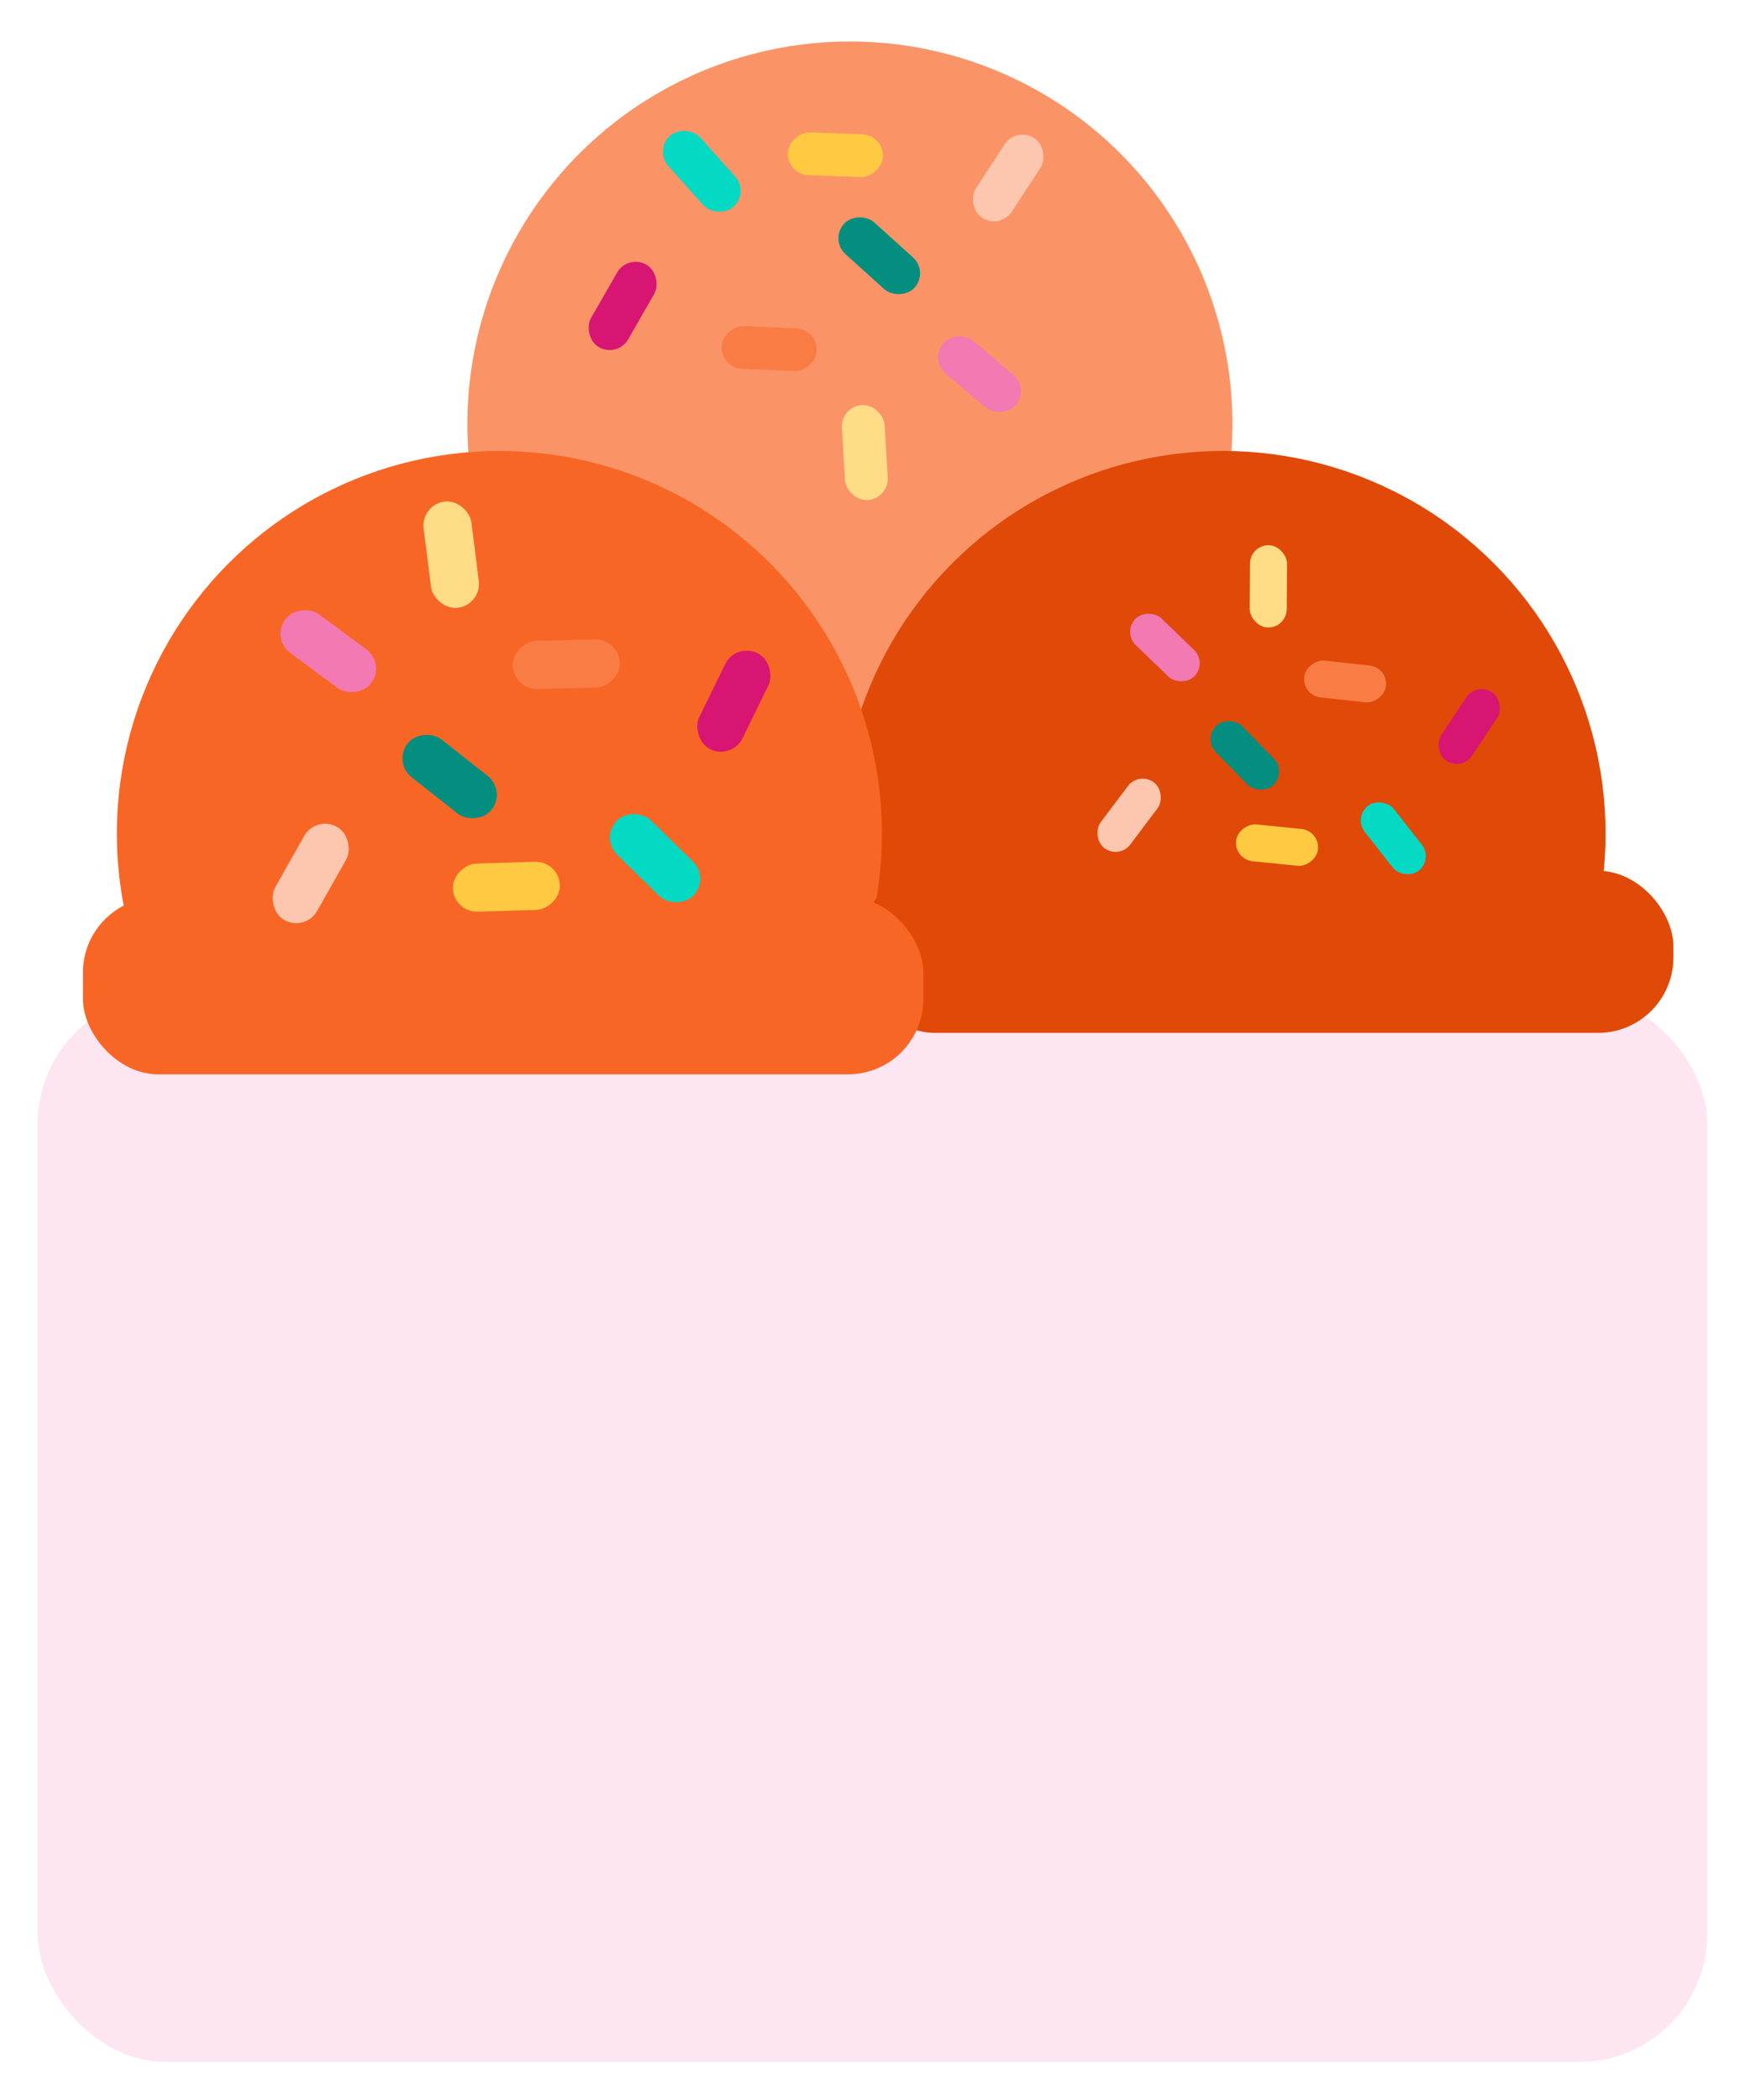 <svg width="463" height="557" viewBox="0 0 463 557" fill="none" xmlns="http://www.w3.org/2000/svg">
<circle cx="225.5" cy="112.5" r="101.5" fill="#FA9467"/>
<circle cx="324.5" cy="221.13" r="101.5" fill="#E04907"/>
<circle cx="132.5" cy="221.13" r="101.5" fill="#F86626"/>
<g filter="url(#filter0_d_125_453)">
<rect x="10" y="260" width="443" height="283" rx="34" fill="#FDE6F1"/>
</g>
<rect x="228" y="231" width="216" height="43" rx="20" fill="#E04907"/>
<rect x="22" y="238" width="223" height="47" rx="20" fill="#F86626"/>
<g filter="url(#filter1_d_125_453)">
<rect x="191.225" y="93.607" width="11.36" height="25.244" rx="5.68" transform="rotate(-87.549 191.225 93.607)" fill="#F97C45"/>
</g>
<g filter="url(#filter2_d_125_453)">
<rect x="173.555" y="35.821" width="11.36" height="25.244" rx="5.68" transform="rotate(-41.8 173.555 35.821)" fill="#04D9C4"/>
</g>
<g filter="url(#filter3_d_125_453)">
<rect x="246.592" y="91.447" width="11.36" height="25.244" rx="5.68" transform="rotate(-49.762 246.592 91.447)" fill="#F279B2"/>
</g>
<g filter="url(#filter4_d_125_453)">
<rect x="166.558" y="63.381" width="11.36" height="25.244" rx="5.68" transform="rotate(29.831 166.558 63.381)" fill="#D81572"/>
</g>
<g filter="url(#filter5_d_125_453)">
<rect x="223.039" y="103.787" width="11.36" height="25.244" rx="5.68" transform="rotate(-3.393 223.039 103.787)" fill="#FFDC85"/>
</g>
<g filter="url(#filter6_d_125_453)">
<rect x="269.679" y="29.554" width="11.36" height="25.244" rx="5.68" transform="rotate(33.229 269.679 29.554)" fill="#FCC6AF"/>
</g>
<g filter="url(#filter7_d_125_453)">
<rect x="208.836" y="42.269" width="11.36" height="25.244" rx="5.68" transform="rotate(-87.958 208.836 42.269)" fill="#FFC942"/>
</g>
<g filter="url(#filter8_d_125_453)">
<rect x="220.114" y="59.618" width="11.36" height="25.244" rx="5.68" transform="rotate(-47.947 220.114 59.618)" fill="#048E80"/>
</g>
<g filter="url(#filter9_d_125_453)">
<rect x="368.281" y="173.069" width="9.828" height="21.839" rx="4.914" transform="rotate(96.178 368.281 173.069)" fill="#F97C45"/>
</g>
<g filter="url(#filter10_d_125_453)">
<rect x="380.285" y="223.949" width="9.828" height="21.839" rx="4.914" transform="rotate(141.928 380.285 223.949)" fill="#04D9C4"/>
</g>
<g filter="url(#filter11_d_125_453)">
<rect x="320.362" y="171.821" width="9.828" height="21.839" rx="4.914" transform="rotate(133.966 320.362 171.821)" fill="#F279B2"/>
</g>
<g filter="url(#filter12_d_125_453)">
<rect x="387.875" y="200.551" width="9.828" height="21.839" rx="4.914" transform="rotate(-146.442 387.875 200.551)" fill="#D81572"/>
</g>
<g filter="url(#filter13_d_125_453)">
<rect x="341.389" y="162.492" width="9.828" height="21.839" rx="4.914" transform="rotate(-179.665 341.389 162.492)" fill="#FFDC85"/>
</g>
<g filter="url(#filter14_d_125_453)">
<rect x="296.951" y="223.953" width="9.828" height="21.839" rx="4.914" transform="rotate(-143.044 296.951 223.953)" fill="#FCC6AF"/>
</g>
<g filter="url(#filter15_d_125_453)">
<rect x="350.191" y="216.398" width="9.828" height="21.839" rx="4.914" transform="rotate(95.769 350.191 216.398)" fill="#FFC942"/>
</g>
<g filter="url(#filter16_d_125_453)">
<rect x="341.43" y="200.787" width="9.828" height="21.839" rx="4.914" transform="rotate(135.78 341.43 200.787)" fill="#048E80"/>
</g>
<g filter="url(#filter17_d_125_453)">
<rect x="164.292" y="165.488" width="12.776" height="28.392" rx="6.388" transform="rotate(88.656 164.292 165.488)" fill="#F97C45"/>
</g>
<g filter="url(#filter18_d_125_453)">
<rect x="188.423" y="229.021" width="12.776" height="28.392" rx="6.388" transform="rotate(134.406 188.423 229.021)" fill="#04D9C4"/>
</g>
<g filter="url(#filter19_d_125_453)">
<rect x="102.32" y="172.034" width="12.776" height="28.392" rx="6.388" transform="rotate(126.444 102.32 172.034)" fill="#F279B2"/>
</g>
<g filter="url(#filter20_d_125_453)">
<rect x="194.224" y="197.572" width="12.776" height="28.392" rx="6.388" transform="rotate(-153.964 194.224 197.572)" fill="#D81572"/>
</g>
<g filter="url(#filter21_d_125_453)">
<rect x="127.833" y="156.432" width="12.776" height="28.392" rx="6.388" transform="rotate(172.813 127.833 156.432)" fill="#FFDC85"/>
</g>
<g filter="url(#filter22_d_125_453)">
<rect x="81.018" y="243.208" width="12.776" height="28.392" rx="6.388" transform="rotate(-150.565 81.018 243.208)" fill="#FCC6AF"/>
</g>
<g filter="url(#filter23_d_125_453)">
<rect x="148.351" y="224.412" width="12.776" height="28.392" rx="6.388" transform="rotate(88.248 148.351 224.412)" fill="#FFC942"/>
</g>
<g filter="url(#filter24_d_125_453)">
<rect x="134.403" y="205.781" width="12.776" height="28.392" rx="6.388" transform="rotate(128.259 134.403 205.781)" fill="#048E80"/>
</g>
<defs>
<filter id="filter0_d_125_453" x="0" y="254" width="463" height="303" filterUnits="userSpaceOnUse" color-interpolation-filters="sRGB">
<feFlood flood-opacity="0" result="BackgroundImageFix"/>
<feColorMatrix in="SourceAlpha" type="matrix" values="0 0 0 0 0 0 0 0 0 0 0 0 0 0 0 0 0 0 127 0" result="hardAlpha"/>
<feOffset dy="4"/>
<feGaussianBlur stdDeviation="5"/>
<feComposite in2="hardAlpha" operator="out"/>
<feColorMatrix type="matrix" values="0 0 0 0 0 0 0 0 0 0 0 0 0 0 0 0 0 0 0.25 0"/>
<feBlend mode="normal" in2="BackgroundImageFix" result="effect1_dropShadow_125_453"/>
<feBlend mode="normal" in="SourceGraphic" in2="effect1_dropShadow_125_453" result="shape"/>
</filter>
<filter id="filter1_d_125_453" x="187.463" y="82.496" width="33.232" height="19.954" filterUnits="userSpaceOnUse" color-interpolation-filters="sRGB">
<feFlood flood-opacity="0" result="BackgroundImageFix"/>
<feColorMatrix in="SourceAlpha" type="matrix" values="0 0 0 0 0 0 0 0 0 0 0 0 0 0 0 0 0 0 127 0" result="hardAlpha"/>
<feOffset dy="4"/>
<feGaussianBlur stdDeviation="2"/>
<feComposite in2="hardAlpha" operator="out"/>
<feColorMatrix type="matrix" values="0 0 0 0 0 0 0 0 0 0 0 0 0 0 0 0 0 0 0.25 0"/>
<feBlend mode="normal" in2="BackgroundImageFix" result="effect1_dropShadow_125_453"/>
<feBlend mode="normal" in="SourceGraphic" in2="effect1_dropShadow_125_453" result="shape"/>
</filter>
<filter id="filter2_d_125_453" x="171.895" y="30.59" width="28.614" height="29.71" filterUnits="userSpaceOnUse" color-interpolation-filters="sRGB">
<feFlood flood-opacity="0" result="BackgroundImageFix"/>
<feColorMatrix in="SourceAlpha" type="matrix" values="0 0 0 0 0 0 0 0 0 0 0 0 0 0 0 0 0 0 127 0" result="hardAlpha"/>
<feOffset dy="4"/>
<feGaussianBlur stdDeviation="2"/>
<feComposite in2="hardAlpha" operator="out"/>
<feColorMatrix type="matrix" values="0 0 0 0 0 0 0 0 0 0 0 0 0 0 0 0 0 0 0.25 0"/>
<feBlend mode="normal" in2="BackgroundImageFix" result="effect1_dropShadow_125_453"/>
<feBlend mode="normal" in="SourceGraphic" in2="effect1_dropShadow_125_453" result="shape"/>
</filter>
<filter id="filter3_d_125_453" x="244.917" y="85.1" width="29.959" height="28.329" filterUnits="userSpaceOnUse" color-interpolation-filters="sRGB">
<feFlood flood-opacity="0" result="BackgroundImageFix"/>
<feColorMatrix in="SourceAlpha" type="matrix" values="0 0 0 0 0 0 0 0 0 0 0 0 0 0 0 0 0 0 127 0" result="hardAlpha"/>
<feOffset dy="4"/>
<feGaussianBlur stdDeviation="2"/>
<feComposite in2="hardAlpha" operator="out"/>
<feColorMatrix type="matrix" values="0 0 0 0 0 0 0 0 0 0 0 0 0 0 0 0 0 0 0.25 0"/>
<feBlend mode="normal" in2="BackgroundImageFix" result="effect1_dropShadow_125_453"/>
<feBlend mode="normal" in="SourceGraphic" in2="effect1_dropShadow_125_453" result="shape"/>
</filter>
<filter id="filter4_d_125_453" x="152.073" y="65.453" width="26.268" height="31.406" filterUnits="userSpaceOnUse" color-interpolation-filters="sRGB">
<feFlood flood-opacity="0" result="BackgroundImageFix"/>
<feColorMatrix in="SourceAlpha" type="matrix" values="0 0 0 0 0 0 0 0 0 0 0 0 0 0 0 0 0 0 127 0" result="hardAlpha"/>
<feOffset dy="4"/>
<feGaussianBlur stdDeviation="2"/>
<feComposite in2="hardAlpha" operator="out"/>
<feColorMatrix type="matrix" values="0 0 0 0 0 0 0 0 0 0 0 0 0 0 0 0 0 0 0.25 0"/>
<feBlend mode="normal" in2="BackgroundImageFix" result="effect1_dropShadow_125_453"/>
<feBlend mode="normal" in="SourceGraphic" in2="effect1_dropShadow_125_453" result="shape"/>
</filter>
<filter id="filter5_d_125_453" x="219.365" y="103.441" width="20.182" height="33.22" filterUnits="userSpaceOnUse" color-interpolation-filters="sRGB">
<feFlood flood-opacity="0" result="BackgroundImageFix"/>
<feColorMatrix in="SourceAlpha" type="matrix" values="0 0 0 0 0 0 0 0 0 0 0 0 0 0 0 0 0 0 127 0" result="hardAlpha"/>
<feOffset dy="4"/>
<feGaussianBlur stdDeviation="2"/>
<feComposite in2="hardAlpha" operator="out"/>
<feColorMatrix type="matrix" values="0 0 0 0 0 0 0 0 0 0 0 0 0 0 0 0 0 0 0.25 0"/>
<feBlend mode="normal" in2="BackgroundImageFix" result="effect1_dropShadow_125_453"/>
<feBlend mode="normal" in="SourceGraphic" in2="effect1_dropShadow_125_453" result="shape"/>
</filter>
<filter id="filter6_d_125_453" x="254.029" y="31.737" width="26.97" height="30.975" filterUnits="userSpaceOnUse" color-interpolation-filters="sRGB">
<feFlood flood-opacity="0" result="BackgroundImageFix"/>
<feColorMatrix in="SourceAlpha" type="matrix" values="0 0 0 0 0 0 0 0 0 0 0 0 0 0 0 0 0 0 127 0" result="hardAlpha"/>
<feOffset dy="4"/>
<feGaussianBlur stdDeviation="2"/>
<feComposite in2="hardAlpha" operator="out"/>
<feColorMatrix type="matrix" values="0 0 0 0 0 0 0 0 0 0 0 0 0 0 0 0 0 0 0.25 0"/>
<feBlend mode="normal" in2="BackgroundImageFix" result="effect1_dropShadow_125_453"/>
<feBlend mode="normal" in="SourceGraphic" in2="effect1_dropShadow_125_453" result="shape"/>
</filter>
<filter id="filter7_d_125_453" x="205.034" y="31.115" width="33.235" height="19.855" filterUnits="userSpaceOnUse" color-interpolation-filters="sRGB">
<feFlood flood-opacity="0" result="BackgroundImageFix"/>
<feColorMatrix in="SourceAlpha" type="matrix" values="0 0 0 0 0 0 0 0 0 0 0 0 0 0 0 0 0 0 127 0" result="hardAlpha"/>
<feOffset dy="4"/>
<feGaussianBlur stdDeviation="2"/>
<feComposite in2="hardAlpha" operator="out"/>
<feColorMatrix type="matrix" values="0 0 0 0 0 0 0 0 0 0 0 0 0 0 0 0 0 0 0.25 0"/>
<feBlend mode="normal" in2="BackgroundImageFix" result="effect1_dropShadow_125_453"/>
<feBlend mode="normal" in="SourceGraphic" in2="effect1_dropShadow_125_453" result="shape"/>
</filter>
<filter id="filter8_d_125_453" x="218.456" y="53.525" width="29.669" height="28.66" filterUnits="userSpaceOnUse" color-interpolation-filters="sRGB">
<feFlood flood-opacity="0" result="BackgroundImageFix"/>
<feColorMatrix in="SourceAlpha" type="matrix" values="0 0 0 0 0 0 0 0 0 0 0 0 0 0 0 0 0 0 127 0" result="hardAlpha"/>
<feOffset dy="4"/>
<feGaussianBlur stdDeviation="2"/>
<feComposite in2="hardAlpha" operator="out"/>
<feColorMatrix type="matrix" values="0 0 0 0 0 0 0 0 0 0 0 0 0 0 0 0 0 0 0.25 0"/>
<feBlend mode="normal" in2="BackgroundImageFix" result="effect1_dropShadow_125_453"/>
<feBlend mode="normal" in="SourceGraphic" in2="effect1_dropShadow_125_453" result="shape"/>
</filter>
<filter id="filter9_d_125_453" x="342.011" y="171.219" width="29.77" height="19.121" filterUnits="userSpaceOnUse" color-interpolation-filters="sRGB">
<feFlood flood-opacity="0" result="BackgroundImageFix"/>
<feColorMatrix in="SourceAlpha" type="matrix" values="0 0 0 0 0 0 0 0 0 0 0 0 0 0 0 0 0 0 127 0" result="hardAlpha"/>
<feOffset dy="4"/>
<feGaussianBlur stdDeviation="2"/>
<feComposite in2="hardAlpha" operator="out"/>
<feColorMatrix type="matrix" values="0 0 0 0 0 0 0 0 0 0 0 0 0 0 0 0 0 0 0.25 0"/>
<feBlend mode="normal" in2="BackgroundImageFix" result="effect1_dropShadow_125_453"/>
<feBlend mode="normal" in="SourceGraphic" in2="effect1_dropShadow_125_453" result="shape"/>
</filter>
<filter id="filter10_d_125_453" x="357.066" y="208.741" width="25.235" height="27.284" filterUnits="userSpaceOnUse" color-interpolation-filters="sRGB">
<feFlood flood-opacity="0" result="BackgroundImageFix"/>
<feColorMatrix in="SourceAlpha" type="matrix" values="0 0 0 0 0 0 0 0 0 0 0 0 0 0 0 0 0 0 127 0" result="hardAlpha"/>
<feOffset dy="4"/>
<feGaussianBlur stdDeviation="2"/>
<feComposite in2="hardAlpha" operator="out"/>
<feColorMatrix type="matrix" values="0 0 0 0 0 0 0 0 0 0 0 0 0 0 0 0 0 0 0.25 0"/>
<feBlend mode="normal" in2="BackgroundImageFix" result="effect1_dropShadow_125_453"/>
<feBlend mode="normal" in="SourceGraphic" in2="effect1_dropShadow_125_453" result="shape"/>
</filter>
<filter id="filter11_d_125_453" x="295.855" y="158.694" width="26.473" height="26.166" filterUnits="userSpaceOnUse" color-interpolation-filters="sRGB">
<feFlood flood-opacity="0" result="BackgroundImageFix"/>
<feColorMatrix in="SourceAlpha" type="matrix" values="0 0 0 0 0 0 0 0 0 0 0 0 0 0 0 0 0 0 127 0" result="hardAlpha"/>
<feOffset dy="4"/>
<feGaussianBlur stdDeviation="2"/>
<feComposite in2="hardAlpha" operator="out"/>
<feColorMatrix type="matrix" values="0 0 0 0 0 0 0 0 0 0 0 0 0 0 0 0 0 0 0.25 0"/>
<feBlend mode="normal" in2="BackgroundImageFix" result="effect1_dropShadow_125_453"/>
<feBlend mode="normal" in="SourceGraphic" in2="effect1_dropShadow_125_453" result="shape"/>
</filter>
<filter id="filter12_d_125_453" x="377.583" y="178.816" width="24.468" height="27.838" filterUnits="userSpaceOnUse" color-interpolation-filters="sRGB">
<feFlood flood-opacity="0" result="BackgroundImageFix"/>
<feColorMatrix in="SourceAlpha" type="matrix" values="0 0 0 0 0 0 0 0 0 0 0 0 0 0 0 0 0 0 127 0" result="hardAlpha"/>
<feOffset dy="4"/>
<feGaussianBlur stdDeviation="2"/>
<feComposite in2="hardAlpha" operator="out"/>
<feColorMatrix type="matrix" values="0 0 0 0 0 0 0 0 0 0 0 0 0 0 0 0 0 0 0.25 0"/>
<feBlend mode="normal" in2="BackgroundImageFix" result="effect1_dropShadow_125_453"/>
<feBlend mode="normal" in="SourceGraphic" in2="effect1_dropShadow_125_453" result="shape"/>
</filter>
<filter id="filter13_d_125_453" x="327.59" y="140.625" width="17.898" height="29.838" filterUnits="userSpaceOnUse" color-interpolation-filters="sRGB">
<feFlood flood-opacity="0" result="BackgroundImageFix"/>
<feColorMatrix in="SourceAlpha" type="matrix" values="0 0 0 0 0 0 0 0 0 0 0 0 0 0 0 0 0 0 127 0" result="hardAlpha"/>
<feOffset dy="4"/>
<feGaussianBlur stdDeviation="2"/>
<feComposite in2="hardAlpha" operator="out"/>
<feColorMatrix type="matrix" values="0 0 0 0 0 0 0 0 0 0 0 0 0 0 0 0 0 0 0.25 0"/>
<feBlend mode="normal" in2="BackgroundImageFix" result="effect1_dropShadow_125_453"/>
<feBlend mode="normal" in="SourceGraphic" in2="effect1_dropShadow_125_453" result="shape"/>
</filter>
<filter id="filter14_d_125_453" x="287.064" y="202.56" width="25.049" height="27.426" filterUnits="userSpaceOnUse" color-interpolation-filters="sRGB">
<feFlood flood-opacity="0" result="BackgroundImageFix"/>
<feColorMatrix in="SourceAlpha" type="matrix" values="0 0 0 0 0 0 0 0 0 0 0 0 0 0 0 0 0 0 127 0" result="hardAlpha"/>
<feOffset dy="4"/>
<feGaussianBlur stdDeviation="2"/>
<feComposite in2="hardAlpha" operator="out"/>
<feColorMatrix type="matrix" values="0 0 0 0 0 0 0 0 0 0 0 0 0 0 0 0 0 0 0.25 0"/>
<feBlend mode="normal" in2="BackgroundImageFix" result="effect1_dropShadow_125_453"/>
<feBlend mode="normal" in="SourceGraphic" in2="effect1_dropShadow_125_453" result="shape"/>
</filter>
<filter id="filter15_d_125_453" x="323.943" y="214.672" width="29.779" height="19.036" filterUnits="userSpaceOnUse" color-interpolation-filters="sRGB">
<feFlood flood-opacity="0" result="BackgroundImageFix"/>
<feColorMatrix in="SourceAlpha" type="matrix" values="0 0 0 0 0 0 0 0 0 0 0 0 0 0 0 0 0 0 127 0" result="hardAlpha"/>
<feOffset dy="4"/>
<feGaussianBlur stdDeviation="2"/>
<feComposite in2="hardAlpha" operator="out"/>
<feColorMatrix type="matrix" values="0 0 0 0 0 0 0 0 0 0 0 0 0 0 0 0 0 0 0.25 0"/>
<feBlend mode="normal" in2="BackgroundImageFix" result="effect1_dropShadow_125_453"/>
<feBlend mode="normal" in="SourceGraphic" in2="effect1_dropShadow_125_453" result="shape"/>
</filter>
<filter id="filter16_d_125_453" x="317.191" y="187.17" width="26.204" height="26.436" filterUnits="userSpaceOnUse" color-interpolation-filters="sRGB">
<feFlood flood-opacity="0" result="BackgroundImageFix"/>
<feColorMatrix in="SourceAlpha" type="matrix" values="0 0 0 0 0 0 0 0 0 0 0 0 0 0 0 0 0 0 127 0" result="hardAlpha"/>
<feOffset dy="4"/>
<feGaussianBlur stdDeviation="2"/>
<feComposite in2="hardAlpha" operator="out"/>
<feColorMatrix type="matrix" values="0 0 0 0 0 0 0 0 0 0 0 0 0 0 0 0 0 0 0.25 0"/>
<feBlend mode="normal" in2="BackgroundImageFix" result="effect1_dropShadow_125_453"/>
<feBlend mode="normal" in="SourceGraphic" in2="effect1_dropShadow_125_453" result="shape"/>
</filter>
<filter id="filter17_d_125_453" x="132.057" y="165.636" width="36.387" height="21.143" filterUnits="userSpaceOnUse" color-interpolation-filters="sRGB">
<feFlood flood-opacity="0" result="BackgroundImageFix"/>
<feColorMatrix in="SourceAlpha" type="matrix" values="0 0 0 0 0 0 0 0 0 0 0 0 0 0 0 0 0 0 127 0" result="hardAlpha"/>
<feOffset dy="4"/>
<feGaussianBlur stdDeviation="2"/>
<feComposite in2="hardAlpha" operator="out"/>
<feColorMatrix type="matrix" values="0 0 0 0 0 0 0 0 0 0 0 0 0 0 0 0 0 0 0.25 0"/>
<feBlend mode="normal" in2="BackgroundImageFix" result="effect1_dropShadow_125_453"/>
<feBlend mode="normal" in="SourceGraphic" in2="effect1_dropShadow_125_453" result="shape"/>
</filter>
<filter id="filter18_d_125_453" x="157.846" y="211.8" width="31.932" height="31.703" filterUnits="userSpaceOnUse" color-interpolation-filters="sRGB">
<feFlood flood-opacity="0" result="BackgroundImageFix"/>
<feColorMatrix in="SourceAlpha" type="matrix" values="0 0 0 0 0 0 0 0 0 0 0 0 0 0 0 0 0 0 127 0" result="hardAlpha"/>
<feOffset dy="4"/>
<feGaussianBlur stdDeviation="2"/>
<feComposite in2="hardAlpha" operator="out"/>
<feColorMatrix type="matrix" values="0 0 0 0 0 0 0 0 0 0 0 0 0 0 0 0 0 0 0.25 0"/>
<feBlend mode="normal" in2="BackgroundImageFix" result="effect1_dropShadow_125_453"/>
<feBlend mode="normal" in="SourceGraphic" in2="effect1_dropShadow_125_453" result="shape"/>
</filter>
<filter id="filter19_d_125_453" x="70.437" y="157.713" width="33.339" height="30.053" filterUnits="userSpaceOnUse" color-interpolation-filters="sRGB">
<feFlood flood-opacity="0" result="BackgroundImageFix"/>
<feColorMatrix in="SourceAlpha" type="matrix" values="0 0 0 0 0 0 0 0 0 0 0 0 0 0 0 0 0 0 127 0" result="hardAlpha"/>
<feOffset dy="4"/>
<feGaussianBlur stdDeviation="2"/>
<feComposite in2="hardAlpha" operator="out"/>
<feColorMatrix type="matrix" values="0 0 0 0 0 0 0 0 0 0 0 0 0 0 0 0 0 0 0.25 0"/>
<feBlend mode="normal" in2="BackgroundImageFix" result="effect1_dropShadow_125_453"/>
<feBlend mode="normal" in="SourceGraphic" in2="effect1_dropShadow_125_453" result="shape"/>
</filter>
<filter id="filter20_d_125_453" x="180.898" y="168.608" width="27.633" height="34.81" filterUnits="userSpaceOnUse" color-interpolation-filters="sRGB">
<feFlood flood-opacity="0" result="BackgroundImageFix"/>
<feColorMatrix in="SourceAlpha" type="matrix" values="0 0 0 0 0 0 0 0 0 0 0 0 0 0 0 0 0 0 127 0" result="hardAlpha"/>
<feOffset dy="4"/>
<feGaussianBlur stdDeviation="2"/>
<feComposite in2="hardAlpha" operator="out"/>
<feColorMatrix type="matrix" values="0 0 0 0 0 0 0 0 0 0 0 0 0 0 0 0 0 0 0.25 0"/>
<feBlend mode="normal" in2="BackgroundImageFix" result="effect1_dropShadow_125_453"/>
<feBlend mode="normal" in="SourceGraphic" in2="effect1_dropShadow_125_453" result="shape"/>
</filter>
<filter id="filter21_d_125_453" x="108.354" y="129.012" width="22.731" height="36.27" filterUnits="userSpaceOnUse" color-interpolation-filters="sRGB">
<feFlood flood-opacity="0" result="BackgroundImageFix"/>
<feColorMatrix in="SourceAlpha" type="matrix" values="0 0 0 0 0 0 0 0 0 0 0 0 0 0 0 0 0 0 127 0" result="hardAlpha"/>
<feOffset dy="4"/>
<feGaussianBlur stdDeviation="2"/>
<feComposite in2="hardAlpha" operator="out"/>
<feColorMatrix type="matrix" values="0 0 0 0 0 0 0 0 0 0 0 0 0 0 0 0 0 0 0.25 0"/>
<feBlend mode="normal" in2="BackgroundImageFix" result="effect1_dropShadow_125_453"/>
<feBlend mode="normal" in="SourceGraphic" in2="effect1_dropShadow_125_453" result="shape"/>
</filter>
<filter id="filter22_d_125_453" x="68.204" y="214.517" width="28.452" height="34.378" filterUnits="userSpaceOnUse" color-interpolation-filters="sRGB">
<feFlood flood-opacity="0" result="BackgroundImageFix"/>
<feColorMatrix in="SourceAlpha" type="matrix" values="0 0 0 0 0 0 0 0 0 0 0 0 0 0 0 0 0 0 127 0" result="hardAlpha"/>
<feOffset dy="4"/>
<feGaussianBlur stdDeviation="2"/>
<feComposite in2="hardAlpha" operator="out"/>
<feColorMatrix type="matrix" values="0 0 0 0 0 0 0 0 0 0 0 0 0 0 0 0 0 0 0.25 0"/>
<feBlend mode="normal" in2="BackgroundImageFix" result="effect1_dropShadow_125_453"/>
<feBlend mode="normal" in="SourceGraphic" in2="effect1_dropShadow_125_453" result="shape"/>
</filter>
<filter id="filter23_d_125_453" x="116.165" y="224.604" width="36.384" height="21.254" filterUnits="userSpaceOnUse" color-interpolation-filters="sRGB">
<feFlood flood-opacity="0" result="BackgroundImageFix"/>
<feColorMatrix in="SourceAlpha" type="matrix" values="0 0 0 0 0 0 0 0 0 0 0 0 0 0 0 0 0 0 127 0" result="hardAlpha"/>
<feOffset dy="4"/>
<feGaussianBlur stdDeviation="2"/>
<feComposite in2="hardAlpha" operator="out"/>
<feColorMatrix type="matrix" values="0 0 0 0 0 0 0 0 0 0 0 0 0 0 0 0 0 0 0.25 0"/>
<feBlend mode="normal" in2="BackgroundImageFix" result="effect1_dropShadow_125_453"/>
<feBlend mode="normal" in="SourceGraphic" in2="effect1_dropShadow_125_453" result="shape"/>
</filter>
<filter id="filter24_d_125_453" x="102.781" y="190.784" width="33.038" height="30.446" filterUnits="userSpaceOnUse" color-interpolation-filters="sRGB">
<feFlood flood-opacity="0" result="BackgroundImageFix"/>
<feColorMatrix in="SourceAlpha" type="matrix" values="0 0 0 0 0 0 0 0 0 0 0 0 0 0 0 0 0 0 127 0" result="hardAlpha"/>
<feOffset dy="4"/>
<feGaussianBlur stdDeviation="2"/>
<feComposite in2="hardAlpha" operator="out"/>
<feColorMatrix type="matrix" values="0 0 0 0 0 0 0 0 0 0 0 0 0 0 0 0 0 0 0.25 0"/>
<feBlend mode="normal" in2="BackgroundImageFix" result="effect1_dropShadow_125_453"/>
<feBlend mode="normal" in="SourceGraphic" in2="effect1_dropShadow_125_453" result="shape"/>
</filter>
</defs>
</svg>
